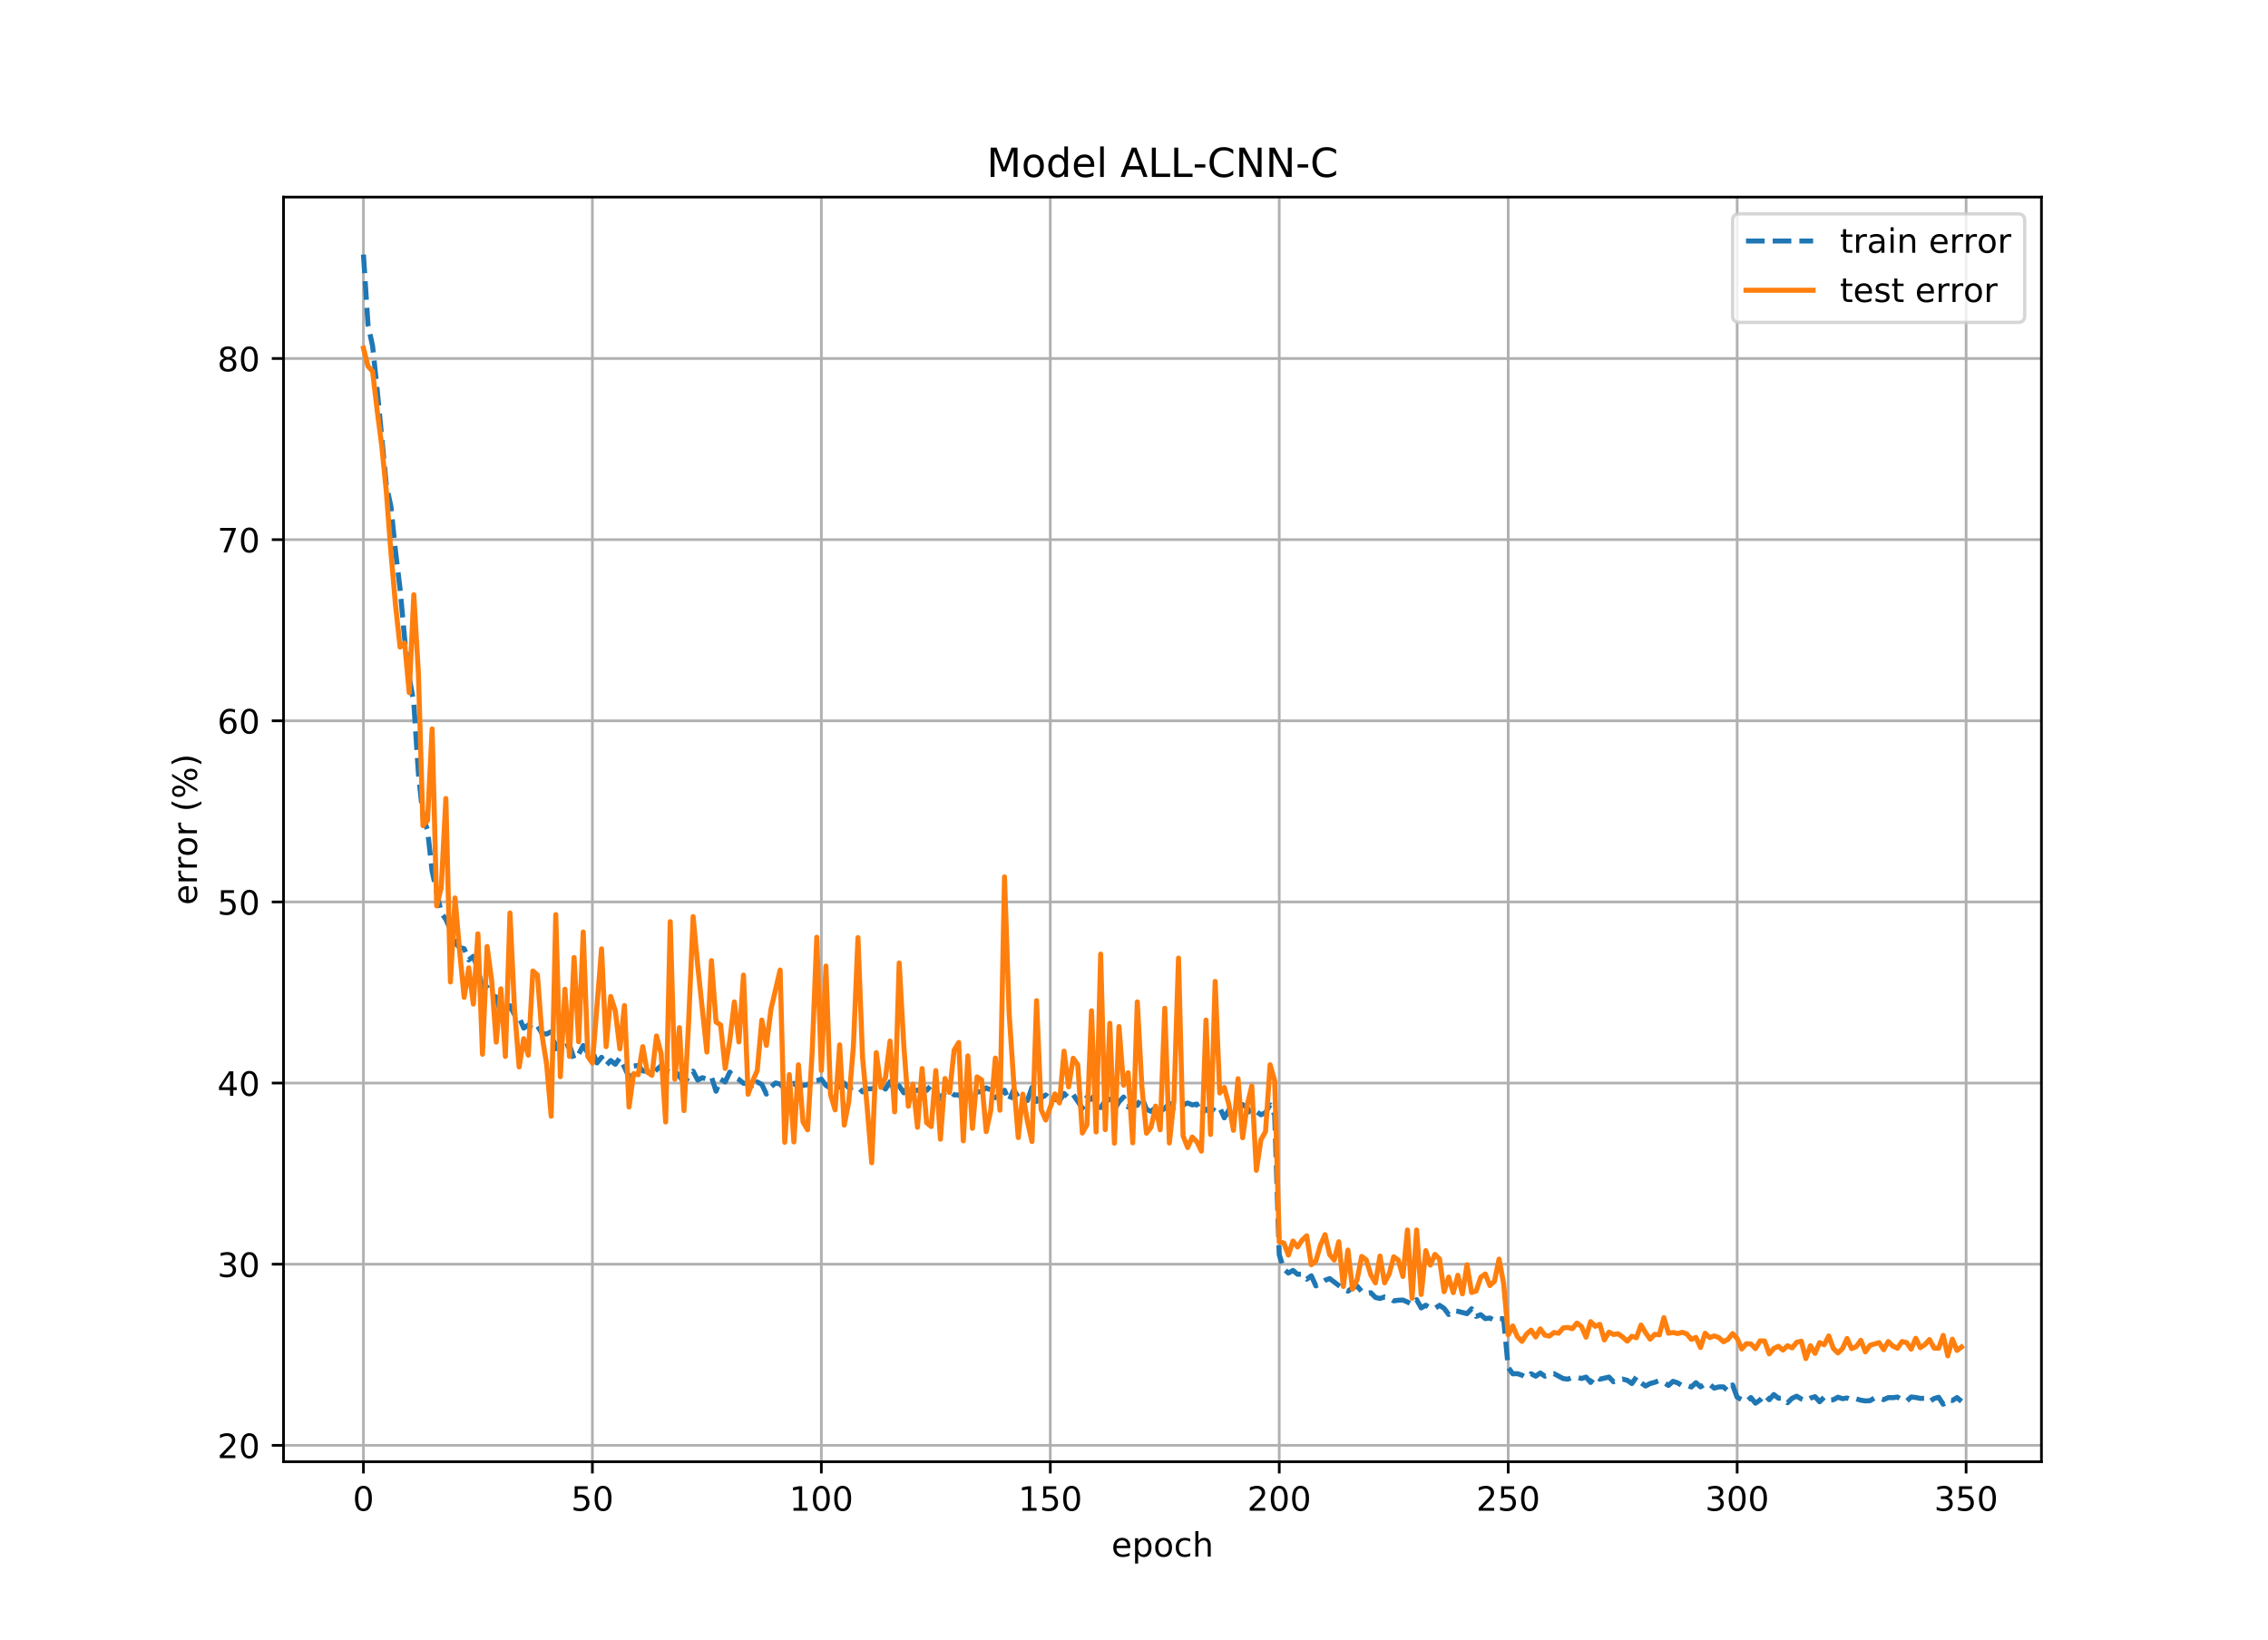 <?xml version="1.0" encoding="utf-8" standalone="no"?>
<!DOCTYPE svg PUBLIC "-//W3C//DTD SVG 1.1//EN"
  "http://www.w3.org/Graphics/SVG/1.1/DTD/svg11.dtd">
<!-- Created with matplotlib (http://matplotlib.org/) -->
<svg height="489pt" version="1.1" viewBox="0 0 676 489" width="676pt" xmlns="http://www.w3.org/2000/svg" xmlns:xlink="http://www.w3.org/1999/xlink">
 <defs>
  <style type="text/css">
*{stroke-linecap:butt;stroke-linejoin:round;}
  </style>
 </defs>
 <g id="figure_1">
  <g id="patch_1">
   <path d="M 0 489.6 
L 676.08 489.6 
L 676.08 0 
L 0 0 
z
" style="fill:#ffffff;"/>
  </g>
  <g id="axes_1">
   <g id="patch_2">
    <path d="M 84.51 435.744 
L 608.472 435.744 
L 608.472 58.752 
L 84.51 58.752 
z
" style="fill:#ffffff;"/>
   </g>
   <g id="matplotlib.axis_1">
    <g id="xtick_1">
     <g id="line2d_1">
      <path clip-path="url(#p493276317f)" d="M 108.326 435.744 
L 108.326 58.752 
" style="fill:none;stroke:#b0b0b0;stroke-linecap:square;stroke-width:0.8;"/>
     </g>
     <g id="line2d_2">
      <defs>
       <path d="M 0 0 
L 0 3.5 
" id="mb8d19311e6" style="stroke:#000000;stroke-width:0.8;"/>
      </defs>
      <g>
       <use style="stroke:#000000;stroke-width:0.8;" x="108.326" xlink:href="#mb8d19311e6" y="435.744"/>
      </g>
     </g>
     <g id="text_1">
      <!-- 0 -->
      <defs>
       <path d="M 31.781 66.406 
Q 24.172 66.406 20.328 58.906 
Q 16.5 51.422 16.5 36.375 
Q 16.5 21.391 20.328 13.891 
Q 24.172 6.391 31.781 6.391 
Q 39.453 6.391 43.281 13.891 
Q 47.125 21.391 47.125 36.375 
Q 47.125 51.422 43.281 58.906 
Q 39.453 66.406 31.781 66.406 
z
M 31.781 74.219 
Q 44.047 74.219 50.516 64.516 
Q 56.984 54.828 56.984 36.375 
Q 56.984 17.969 50.516 8.266 
Q 44.047 -1.422 31.781 -1.422 
Q 19.531 -1.422 13.062 8.266 
Q 6.594 17.969 6.594 36.375 
Q 6.594 54.828 13.062 64.516 
Q 19.531 74.219 31.781 74.219 
z
" id="DejaVuSans-30"/>
      </defs>
      <g transform="translate(105.145 450.342)scale(0.1 -0.1)">
       <use xlink:href="#DejaVuSans-30"/>
      </g>
     </g>
    </g>
    <g id="xtick_2">
     <g id="line2d_3">
      <path clip-path="url(#p493276317f)" d="M 176.568 435.744 
L 176.568 58.752 
" style="fill:none;stroke:#b0b0b0;stroke-linecap:square;stroke-width:0.8;"/>
     </g>
     <g id="line2d_4">
      <g>
       <use style="stroke:#000000;stroke-width:0.8;" x="176.568" xlink:href="#mb8d19311e6" y="435.744"/>
      </g>
     </g>
     <g id="text_2">
      <!-- 50 -->
      <defs>
       <path d="M 10.797 72.906 
L 49.516 72.906 
L 49.516 64.594 
L 19.828 64.594 
L 19.828 46.734 
Q 21.969 47.469 24.109 47.828 
Q 26.266 48.188 28.422 48.188 
Q 40.625 48.188 47.75 41.5 
Q 54.891 34.812 54.891 23.391 
Q 54.891 11.625 47.562 5.094 
Q 40.234 -1.422 26.906 -1.422 
Q 22.312 -1.422 17.547 -0.641 
Q 12.797 0.141 7.719 1.703 
L 7.719 11.625 
Q 12.109 9.234 16.797 8.062 
Q 21.484 6.891 26.703 6.891 
Q 35.156 6.891 40.078 11.328 
Q 45.016 15.766 45.016 23.391 
Q 45.016 31 40.078 35.438 
Q 35.156 39.891 26.703 39.891 
Q 22.75 39.891 18.812 39.016 
Q 14.891 38.141 10.797 36.281 
z
" id="DejaVuSans-35"/>
      </defs>
      <g transform="translate(170.206 450.342)scale(0.1 -0.1)">
       <use xlink:href="#DejaVuSans-35"/>
       <use x="63.623" xlink:href="#DejaVuSans-30"/>
      </g>
     </g>
    </g>
    <g id="xtick_3">
     <g id="line2d_5">
      <path clip-path="url(#p493276317f)" d="M 244.81 435.744 
L 244.81 58.752 
" style="fill:none;stroke:#b0b0b0;stroke-linecap:square;stroke-width:0.8;"/>
     </g>
     <g id="line2d_6">
      <g>
       <use style="stroke:#000000;stroke-width:0.8;" x="244.81" xlink:href="#mb8d19311e6" y="435.744"/>
      </g>
     </g>
     <g id="text_3">
      <!-- 100 -->
      <defs>
       <path d="M 12.406 8.297 
L 28.516 8.297 
L 28.516 63.922 
L 10.984 60.406 
L 10.984 69.391 
L 28.422 72.906 
L 38.281 72.906 
L 38.281 8.297 
L 54.391 8.297 
L 54.391 0 
L 12.406 0 
z
" id="DejaVuSans-31"/>
      </defs>
      <g transform="translate(235.267 450.342)scale(0.1 -0.1)">
       <use xlink:href="#DejaVuSans-31"/>
       <use x="63.623" xlink:href="#DejaVuSans-30"/>
       <use x="127.246" xlink:href="#DejaVuSans-30"/>
      </g>
     </g>
    </g>
    <g id="xtick_4">
     <g id="line2d_7">
      <path clip-path="url(#p493276317f)" d="M 313.052 435.744 
L 313.052 58.752 
" style="fill:none;stroke:#b0b0b0;stroke-linecap:square;stroke-width:0.8;"/>
     </g>
     <g id="line2d_8">
      <g>
       <use style="stroke:#000000;stroke-width:0.8;" x="313.052" xlink:href="#mb8d19311e6" y="435.744"/>
      </g>
     </g>
     <g id="text_4">
      <!-- 150 -->
      <g transform="translate(303.509 450.342)scale(0.1 -0.1)">
       <use xlink:href="#DejaVuSans-31"/>
       <use x="63.623" xlink:href="#DejaVuSans-35"/>
       <use x="127.246" xlink:href="#DejaVuSans-30"/>
      </g>
     </g>
    </g>
    <g id="xtick_5">
     <g id="line2d_9">
      <path clip-path="url(#p493276317f)" d="M 381.294 435.744 
L 381.294 58.752 
" style="fill:none;stroke:#b0b0b0;stroke-linecap:square;stroke-width:0.8;"/>
     </g>
     <g id="line2d_10">
      <g>
       <use style="stroke:#000000;stroke-width:0.8;" x="381.294" xlink:href="#mb8d19311e6" y="435.744"/>
      </g>
     </g>
     <g id="text_5">
      <!-- 200 -->
      <defs>
       <path d="M 19.188 8.297 
L 53.609 8.297 
L 53.609 0 
L 7.328 0 
L 7.328 8.297 
Q 12.938 14.109 22.625 23.891 
Q 32.328 33.688 34.812 36.531 
Q 39.547 41.844 41.422 45.531 
Q 43.312 49.219 43.312 52.781 
Q 43.312 58.594 39.234 62.25 
Q 35.156 65.922 28.609 65.922 
Q 23.969 65.922 18.812 64.312 
Q 13.672 62.703 7.812 59.422 
L 7.812 69.391 
Q 13.766 71.781 18.938 73 
Q 24.125 74.219 28.422 74.219 
Q 39.75 74.219 46.484 68.547 
Q 53.219 62.891 53.219 53.422 
Q 53.219 48.922 51.531 44.891 
Q 49.859 40.875 45.406 35.406 
Q 44.188 33.984 37.641 27.219 
Q 31.109 20.453 19.188 8.297 
z
" id="DejaVuSans-32"/>
      </defs>
      <g transform="translate(371.751 450.342)scale(0.1 -0.1)">
       <use xlink:href="#DejaVuSans-32"/>
       <use x="63.623" xlink:href="#DejaVuSans-30"/>
       <use x="127.246" xlink:href="#DejaVuSans-30"/>
      </g>
     </g>
    </g>
    <g id="xtick_6">
     <g id="line2d_11">
      <path clip-path="url(#p493276317f)" d="M 449.536 435.744 
L 449.536 58.752 
" style="fill:none;stroke:#b0b0b0;stroke-linecap:square;stroke-width:0.8;"/>
     </g>
     <g id="line2d_12">
      <g>
       <use style="stroke:#000000;stroke-width:0.8;" x="449.536" xlink:href="#mb8d19311e6" y="435.744"/>
      </g>
     </g>
     <g id="text_6">
      <!-- 250 -->
      <g transform="translate(439.993 450.342)scale(0.1 -0.1)">
       <use xlink:href="#DejaVuSans-32"/>
       <use x="63.623" xlink:href="#DejaVuSans-35"/>
       <use x="127.246" xlink:href="#DejaVuSans-30"/>
      </g>
     </g>
    </g>
    <g id="xtick_7">
     <g id="line2d_13">
      <path clip-path="url(#p493276317f)" d="M 517.778 435.744 
L 517.778 58.752 
" style="fill:none;stroke:#b0b0b0;stroke-linecap:square;stroke-width:0.8;"/>
     </g>
     <g id="line2d_14">
      <g>
       <use style="stroke:#000000;stroke-width:0.8;" x="517.778" xlink:href="#mb8d19311e6" y="435.744"/>
      </g>
     </g>
     <g id="text_7">
      <!-- 300 -->
      <defs>
       <path d="M 40.578 39.312 
Q 47.656 37.797 51.625 33 
Q 55.609 28.219 55.609 21.188 
Q 55.609 10.406 48.188 4.484 
Q 40.766 -1.422 27.094 -1.422 
Q 22.516 -1.422 17.656 -0.516 
Q 12.797 0.391 7.625 2.203 
L 7.625 11.719 
Q 11.719 9.328 16.594 8.109 
Q 21.484 6.891 26.812 6.891 
Q 36.078 6.891 40.938 10.547 
Q 45.797 14.203 45.797 21.188 
Q 45.797 27.641 41.281 31.266 
Q 36.766 34.906 28.719 34.906 
L 20.219 34.906 
L 20.219 43.016 
L 29.109 43.016 
Q 36.375 43.016 40.234 45.922 
Q 44.094 48.828 44.094 54.297 
Q 44.094 59.906 40.109 62.906 
Q 36.141 65.922 28.719 65.922 
Q 24.656 65.922 20.016 65.031 
Q 15.375 64.156 9.812 62.312 
L 9.812 71.094 
Q 15.438 72.656 20.344 73.438 
Q 25.25 74.219 29.594 74.219 
Q 40.828 74.219 47.359 69.109 
Q 53.906 64.016 53.906 55.328 
Q 53.906 49.266 50.438 45.094 
Q 46.969 40.922 40.578 39.312 
z
" id="DejaVuSans-33"/>
      </defs>
      <g transform="translate(508.235 450.342)scale(0.1 -0.1)">
       <use xlink:href="#DejaVuSans-33"/>
       <use x="63.623" xlink:href="#DejaVuSans-30"/>
       <use x="127.246" xlink:href="#DejaVuSans-30"/>
      </g>
     </g>
    </g>
    <g id="xtick_8">
     <g id="line2d_15">
      <path clip-path="url(#p493276317f)" d="M 586.02 435.744 
L 586.02 58.752 
" style="fill:none;stroke:#b0b0b0;stroke-linecap:square;stroke-width:0.8;"/>
     </g>
     <g id="line2d_16">
      <g>
       <use style="stroke:#000000;stroke-width:0.8;" x="586.02" xlink:href="#mb8d19311e6" y="435.744"/>
      </g>
     </g>
     <g id="text_8">
      <!-- 350 -->
      <g transform="translate(576.477 450.342)scale(0.1 -0.1)">
       <use xlink:href="#DejaVuSans-33"/>
       <use x="63.623" xlink:href="#DejaVuSans-35"/>
       <use x="127.246" xlink:href="#DejaVuSans-30"/>
      </g>
     </g>
    </g>
    <g id="text_9">
     <!-- epoch -->
     <defs>
      <path d="M 56.203 29.594 
L 56.203 25.203 
L 14.891 25.203 
Q 15.484 15.922 20.484 11.062 
Q 25.484 6.203 34.422 6.203 
Q 39.594 6.203 44.453 7.469 
Q 49.312 8.734 54.109 11.281 
L 54.109 2.781 
Q 49.266 0.734 44.188 -0.344 
Q 39.109 -1.422 33.891 -1.422 
Q 20.797 -1.422 13.156 6.188 
Q 5.516 13.812 5.516 26.812 
Q 5.516 40.234 12.766 48.109 
Q 20.016 56 32.328 56 
Q 43.359 56 49.781 48.891 
Q 56.203 41.797 56.203 29.594 
z
M 47.219 32.234 
Q 47.125 39.594 43.094 43.984 
Q 39.062 48.391 32.422 48.391 
Q 24.906 48.391 20.391 44.141 
Q 15.875 39.891 15.188 32.172 
z
" id="DejaVuSans-65"/>
      <path d="M 18.109 8.203 
L 18.109 -20.797 
L 9.078 -20.797 
L 9.078 54.688 
L 18.109 54.688 
L 18.109 46.391 
Q 20.953 51.266 25.266 53.625 
Q 29.594 56 35.594 56 
Q 45.562 56 51.781 48.094 
Q 58.016 40.188 58.016 27.297 
Q 58.016 14.406 51.781 6.484 
Q 45.562 -1.422 35.594 -1.422 
Q 29.594 -1.422 25.266 0.953 
Q 20.953 3.328 18.109 8.203 
z
M 48.688 27.297 
Q 48.688 37.203 44.609 42.844 
Q 40.531 48.484 33.406 48.484 
Q 26.266 48.484 22.188 42.844 
Q 18.109 37.203 18.109 27.297 
Q 18.109 17.391 22.188 11.75 
Q 26.266 6.109 33.406 6.109 
Q 40.531 6.109 44.609 11.75 
Q 48.688 17.391 48.688 27.297 
z
" id="DejaVuSans-70"/>
      <path d="M 30.609 48.391 
Q 23.391 48.391 19.188 42.75 
Q 14.984 37.109 14.984 27.297 
Q 14.984 17.484 19.156 11.844 
Q 23.344 6.203 30.609 6.203 
Q 37.797 6.203 41.984 11.859 
Q 46.188 17.531 46.188 27.297 
Q 46.188 37.016 41.984 42.703 
Q 37.797 48.391 30.609 48.391 
z
M 30.609 56 
Q 42.328 56 49.016 48.375 
Q 55.719 40.766 55.719 27.297 
Q 55.719 13.875 49.016 6.219 
Q 42.328 -1.422 30.609 -1.422 
Q 18.844 -1.422 12.172 6.219 
Q 5.516 13.875 5.516 27.297 
Q 5.516 40.766 12.172 48.375 
Q 18.844 56 30.609 56 
z
" id="DejaVuSans-6f"/>
      <path d="M 48.781 52.594 
L 48.781 44.188 
Q 44.969 46.297 41.141 47.344 
Q 37.312 48.391 33.406 48.391 
Q 24.656 48.391 19.812 42.844 
Q 14.984 37.312 14.984 27.297 
Q 14.984 17.281 19.812 11.734 
Q 24.656 6.203 33.406 6.203 
Q 37.312 6.203 41.141 7.25 
Q 44.969 8.297 48.781 10.406 
L 48.781 2.094 
Q 45.016 0.344 40.984 -0.531 
Q 36.969 -1.422 32.422 -1.422 
Q 20.062 -1.422 12.781 6.344 
Q 5.516 14.109 5.516 27.297 
Q 5.516 40.672 12.859 48.328 
Q 20.219 56 33.016 56 
Q 37.156 56 41.109 55.141 
Q 45.062 54.297 48.781 52.594 
z
" id="DejaVuSans-63"/>
      <path d="M 54.891 33.016 
L 54.891 0 
L 45.906 0 
L 45.906 32.719 
Q 45.906 40.484 42.875 44.328 
Q 39.844 48.188 33.797 48.188 
Q 26.516 48.188 22.312 43.547 
Q 18.109 38.922 18.109 30.906 
L 18.109 0 
L 9.078 0 
L 9.078 75.984 
L 18.109 75.984 
L 18.109 46.188 
Q 21.344 51.125 25.703 53.562 
Q 30.078 56 35.797 56 
Q 45.219 56 50.047 50.172 
Q 54.891 44.344 54.891 33.016 
z
" id="DejaVuSans-68"/>
     </defs>
     <g transform="translate(331.263 464.021)scale(0.1 -0.1)">
      <use xlink:href="#DejaVuSans-65"/>
      <use x="61.523" xlink:href="#DejaVuSans-70"/>
      <use x="125" xlink:href="#DejaVuSans-6f"/>
      <use x="186.182" xlink:href="#DejaVuSans-63"/>
      <use x="241.162" xlink:href="#DejaVuSans-68"/>
     </g>
    </g>
   </g>
   <g id="matplotlib.axis_2">
    <g id="ytick_1">
     <g id="line2d_17">
      <path clip-path="url(#p493276317f)" d="M 84.51 430.855 
L 608.472 430.855 
" style="fill:none;stroke:#b0b0b0;stroke-linecap:square;stroke-width:0.8;"/>
     </g>
     <g id="line2d_18">
      <defs>
       <path d="M 0 0 
L -3.5 0 
" id="m3ccfd84c01" style="stroke:#000000;stroke-width:0.8;"/>
      </defs>
      <g>
       <use style="stroke:#000000;stroke-width:0.8;" x="84.51" xlink:href="#m3ccfd84c01" y="430.855"/>
      </g>
     </g>
     <g id="text_10">
      <!-- 20 -->
      <g transform="translate(64.785 434.654)scale(0.1 -0.1)">
       <use xlink:href="#DejaVuSans-32"/>
       <use x="63.623" xlink:href="#DejaVuSans-30"/>
      </g>
     </g>
    </g>
    <g id="ytick_2">
     <g id="line2d_19">
      <path clip-path="url(#p493276317f)" d="M 84.51 376.857 
L 608.472 376.857 
" style="fill:none;stroke:#b0b0b0;stroke-linecap:square;stroke-width:0.8;"/>
     </g>
     <g id="line2d_20">
      <g>
       <use style="stroke:#000000;stroke-width:0.8;" x="84.51" xlink:href="#m3ccfd84c01" y="376.857"/>
      </g>
     </g>
     <g id="text_11">
      <!-- 30 -->
      <g transform="translate(64.785 380.657)scale(0.1 -0.1)">
       <use xlink:href="#DejaVuSans-33"/>
       <use x="63.623" xlink:href="#DejaVuSans-30"/>
      </g>
     </g>
    </g>
    <g id="ytick_3">
     <g id="line2d_21">
      <path clip-path="url(#p493276317f)" d="M 84.51 322.86 
L 608.472 322.86 
" style="fill:none;stroke:#b0b0b0;stroke-linecap:square;stroke-width:0.8;"/>
     </g>
     <g id="line2d_22">
      <g>
       <use style="stroke:#000000;stroke-width:0.8;" x="84.51" xlink:href="#m3ccfd84c01" y="322.86"/>
      </g>
     </g>
     <g id="text_12">
      <!-- 40 -->
      <defs>
       <path d="M 37.797 64.312 
L 12.891 25.391 
L 37.797 25.391 
z
M 35.203 72.906 
L 47.609 72.906 
L 47.609 25.391 
L 58.016 25.391 
L 58.016 17.188 
L 47.609 17.188 
L 47.609 0 
L 37.797 0 
L 37.797 17.188 
L 4.891 17.188 
L 4.891 26.703 
z
" id="DejaVuSans-34"/>
      </defs>
      <g transform="translate(64.785 326.659)scale(0.1 -0.1)">
       <use xlink:href="#DejaVuSans-34"/>
       <use x="63.623" xlink:href="#DejaVuSans-30"/>
      </g>
     </g>
    </g>
    <g id="ytick_4">
     <g id="line2d_23">
      <path clip-path="url(#p493276317f)" d="M 84.51 268.863 
L 608.472 268.863 
" style="fill:none;stroke:#b0b0b0;stroke-linecap:square;stroke-width:0.8;"/>
     </g>
     <g id="line2d_24">
      <g>
       <use style="stroke:#000000;stroke-width:0.8;" x="84.51" xlink:href="#m3ccfd84c01" y="268.863"/>
      </g>
     </g>
     <g id="text_13">
      <!-- 50 -->
      <g transform="translate(64.785 272.662)scale(0.1 -0.1)">
       <use xlink:href="#DejaVuSans-35"/>
       <use x="63.623" xlink:href="#DejaVuSans-30"/>
      </g>
     </g>
    </g>
    <g id="ytick_5">
     <g id="line2d_25">
      <path clip-path="url(#p493276317f)" d="M 84.51 214.866 
L 608.472 214.866 
" style="fill:none;stroke:#b0b0b0;stroke-linecap:square;stroke-width:0.8;"/>
     </g>
     <g id="line2d_26">
      <g>
       <use style="stroke:#000000;stroke-width:0.8;" x="84.51" xlink:href="#m3ccfd84c01" y="214.866"/>
      </g>
     </g>
     <g id="text_14">
      <!-- 60 -->
      <defs>
       <path d="M 33.016 40.375 
Q 26.375 40.375 22.484 35.828 
Q 18.609 31.297 18.609 23.391 
Q 18.609 15.531 22.484 10.953 
Q 26.375 6.391 33.016 6.391 
Q 39.656 6.391 43.531 10.953 
Q 47.406 15.531 47.406 23.391 
Q 47.406 31.297 43.531 35.828 
Q 39.656 40.375 33.016 40.375 
z
M 52.594 71.297 
L 52.594 62.312 
Q 48.875 64.062 45.094 64.984 
Q 41.312 65.922 37.594 65.922 
Q 27.828 65.922 22.672 59.328 
Q 17.531 52.734 16.797 39.406 
Q 19.672 43.656 24.016 45.922 
Q 28.375 48.188 33.594 48.188 
Q 44.578 48.188 50.953 41.516 
Q 57.328 34.859 57.328 23.391 
Q 57.328 12.156 50.688 5.359 
Q 44.047 -1.422 33.016 -1.422 
Q 20.359 -1.422 13.672 8.266 
Q 6.984 17.969 6.984 36.375 
Q 6.984 53.656 15.188 63.938 
Q 23.391 74.219 37.203 74.219 
Q 40.922 74.219 44.703 73.484 
Q 48.484 72.75 52.594 71.297 
z
" id="DejaVuSans-36"/>
      </defs>
      <g transform="translate(64.785 218.665)scale(0.1 -0.1)">
       <use xlink:href="#DejaVuSans-36"/>
       <use x="63.623" xlink:href="#DejaVuSans-30"/>
      </g>
     </g>
    </g>
    <g id="ytick_6">
     <g id="line2d_27">
      <path clip-path="url(#p493276317f)" d="M 84.51 160.869 
L 608.472 160.869 
" style="fill:none;stroke:#b0b0b0;stroke-linecap:square;stroke-width:0.8;"/>
     </g>
     <g id="line2d_28">
      <g>
       <use style="stroke:#000000;stroke-width:0.8;" x="84.51" xlink:href="#m3ccfd84c01" y="160.869"/>
      </g>
     </g>
     <g id="text_15">
      <!-- 70 -->
      <defs>
       <path d="M 8.203 72.906 
L 55.078 72.906 
L 55.078 68.703 
L 28.609 0 
L 18.312 0 
L 43.219 64.594 
L 8.203 64.594 
z
" id="DejaVuSans-37"/>
      </defs>
      <g transform="translate(64.785 164.668)scale(0.1 -0.1)">
       <use xlink:href="#DejaVuSans-37"/>
       <use x="63.623" xlink:href="#DejaVuSans-30"/>
      </g>
     </g>
    </g>
    <g id="ytick_7">
     <g id="line2d_29">
      <path clip-path="url(#p493276317f)" d="M 84.51 106.872 
L 608.472 106.872 
" style="fill:none;stroke:#b0b0b0;stroke-linecap:square;stroke-width:0.8;"/>
     </g>
     <g id="line2d_30">
      <g>
       <use style="stroke:#000000;stroke-width:0.8;" x="84.51" xlink:href="#m3ccfd84c01" y="106.872"/>
      </g>
     </g>
     <g id="text_16">
      <!-- 80 -->
      <defs>
       <path d="M 31.781 34.625 
Q 24.75 34.625 20.719 30.859 
Q 16.703 27.094 16.703 20.516 
Q 16.703 13.922 20.719 10.156 
Q 24.75 6.391 31.781 6.391 
Q 38.812 6.391 42.859 10.172 
Q 46.922 13.969 46.922 20.516 
Q 46.922 27.094 42.891 30.859 
Q 38.875 34.625 31.781 34.625 
z
M 21.922 38.812 
Q 15.578 40.375 12.031 44.719 
Q 8.5 49.078 8.5 55.328 
Q 8.5 64.062 14.719 69.141 
Q 20.953 74.219 31.781 74.219 
Q 42.672 74.219 48.875 69.141 
Q 55.078 64.062 55.078 55.328 
Q 55.078 49.078 51.531 44.719 
Q 48 40.375 41.703 38.812 
Q 48.828 37.156 52.797 32.312 
Q 56.781 27.484 56.781 20.516 
Q 56.781 9.906 50.312 4.234 
Q 43.844 -1.422 31.781 -1.422 
Q 19.734 -1.422 13.25 4.234 
Q 6.781 9.906 6.781 20.516 
Q 6.781 27.484 10.781 32.312 
Q 14.797 37.156 21.922 38.812 
z
M 18.312 54.391 
Q 18.312 48.734 21.844 45.562 
Q 25.391 42.391 31.781 42.391 
Q 38.141 42.391 41.719 45.562 
Q 45.312 48.734 45.312 54.391 
Q 45.312 60.062 41.719 63.234 
Q 38.141 66.406 31.781 66.406 
Q 25.391 66.406 21.844 63.234 
Q 18.312 60.062 18.312 54.391 
z
" id="DejaVuSans-38"/>
      </defs>
      <g transform="translate(64.785 110.671)scale(0.1 -0.1)">
       <use xlink:href="#DejaVuSans-38"/>
       <use x="63.623" xlink:href="#DejaVuSans-30"/>
      </g>
     </g>
    </g>
    <g id="text_17">
     <!-- error (%) -->
     <defs>
      <path d="M 41.109 46.297 
Q 39.594 47.172 37.812 47.578 
Q 36.031 48 33.891 48 
Q 26.266 48 22.188 43.047 
Q 18.109 38.094 18.109 28.812 
L 18.109 0 
L 9.078 0 
L 9.078 54.688 
L 18.109 54.688 
L 18.109 46.188 
Q 20.953 51.172 25.484 53.578 
Q 30.031 56 36.531 56 
Q 37.453 56 38.578 55.875 
Q 39.703 55.766 41.062 55.516 
z
" id="DejaVuSans-72"/>
      <path id="DejaVuSans-20"/>
      <path d="M 31 75.875 
Q 24.469 64.656 21.281 53.656 
Q 18.109 42.672 18.109 31.391 
Q 18.109 20.125 21.312 9.062 
Q 24.516 -2 31 -13.188 
L 23.188 -13.188 
Q 15.875 -1.703 12.234 9.375 
Q 8.594 20.453 8.594 31.391 
Q 8.594 42.281 12.203 53.312 
Q 15.828 64.359 23.188 75.875 
z
" id="DejaVuSans-28"/>
      <path d="M 72.703 32.078 
Q 68.453 32.078 66.031 28.469 
Q 63.625 24.859 63.625 18.406 
Q 63.625 12.062 66.031 8.422 
Q 68.453 4.781 72.703 4.781 
Q 76.859 4.781 79.266 8.422 
Q 81.688 12.062 81.688 18.406 
Q 81.688 24.812 79.266 28.438 
Q 76.859 32.078 72.703 32.078 
z
M 72.703 38.281 
Q 80.422 38.281 84.953 32.906 
Q 89.5 27.547 89.5 18.406 
Q 89.5 9.281 84.938 3.922 
Q 80.375 -1.422 72.703 -1.422 
Q 64.891 -1.422 60.344 3.922 
Q 55.812 9.281 55.812 18.406 
Q 55.812 27.594 60.375 32.938 
Q 64.938 38.281 72.703 38.281 
z
M 22.312 68.016 
Q 18.109 68.016 15.688 64.375 
Q 13.281 60.75 13.281 54.391 
Q 13.281 47.953 15.672 44.328 
Q 18.062 40.719 22.312 40.719 
Q 26.562 40.719 28.969 44.328 
Q 31.391 47.953 31.391 54.391 
Q 31.391 60.688 28.953 64.344 
Q 26.516 68.016 22.312 68.016 
z
M 66.406 74.219 
L 74.219 74.219 
L 28.609 -1.422 
L 20.797 -1.422 
z
M 22.312 74.219 
Q 30.031 74.219 34.609 68.875 
Q 39.203 63.531 39.203 54.391 
Q 39.203 45.172 34.641 39.844 
Q 30.078 34.516 22.312 34.516 
Q 14.547 34.516 10.031 39.859 
Q 5.516 45.219 5.516 54.391 
Q 5.516 63.484 10.047 68.844 
Q 14.594 74.219 22.312 74.219 
z
" id="DejaVuSans-25"/>
      <path d="M 8.016 75.875 
L 15.828 75.875 
Q 23.141 64.359 26.781 53.312 
Q 30.422 42.281 30.422 31.391 
Q 30.422 20.453 26.781 9.375 
Q 23.141 -1.703 15.828 -13.188 
L 8.016 -13.188 
Q 14.5 -2 17.703 9.062 
Q 20.906 20.125 20.906 31.391 
Q 20.906 42.672 17.703 53.656 
Q 14.5 64.656 8.016 75.875 
z
" id="DejaVuSans-29"/>
     </defs>
     <g transform="translate(58.705 269.789)rotate(-90)scale(0.1 -0.1)">
      <use xlink:href="#DejaVuSans-65"/>
      <use x="61.523" xlink:href="#DejaVuSans-72"/>
      <use x="102.621" xlink:href="#DejaVuSans-72"/>
      <use x="143.703" xlink:href="#DejaVuSans-6f"/>
      <use x="204.885" xlink:href="#DejaVuSans-72"/>
      <use x="245.998" xlink:href="#DejaVuSans-20"/>
      <use x="277.785" xlink:href="#DejaVuSans-28"/>
      <use x="316.799" xlink:href="#DejaVuSans-25"/>
      <use x="411.818" xlink:href="#DejaVuSans-29"/>
     </g>
    </g>
   </g>
   <g id="line2d_31">
    <path clip-path="url(#p493276317f)" d="M 108.326 75.888 
L 109.691 96.86 
L 111.056 103.167 
L 112.421 116.235 
L 115.151 144.637 
L 116.515 150.955 
L 117.88 164.271 
L 119.245 175.588 
L 120.61 190.394 
L 121.975 201.82 
L 123.34 209.553 
L 124.705 230.471 
L 126.069 243.409 
L 127.434 247.491 
L 128.799 259.684 
L 131.529 272.146 
L 132.894 274.036 
L 134.258 277.146 
L 135.623 281.12 
L 136.988 282.416 
L 138.353 282.827 
L 139.718 286.142 
L 141.083 285.095 
L 142.447 288.961 
L 143.812 294.533 
L 145.177 294.22 
L 146.542 296.639 
L 147.907 297.212 
L 149.272 302.233 
L 150.636 301.575 
L 152.001 299.803 
L 153.366 302.503 
L 154.731 303.27 
L 156.096 306.477 
L 157.461 305.57 
L 158.826 306.834 
L 160.19 305.797 
L 161.555 308.054 
L 162.92 308.238 
L 164.285 307.547 
L 165.65 312.633 
L 167.015 310.095 
L 168.379 311.92 
L 169.744 311.499 
L 171.109 315.743 
L 172.474 314.231 
L 173.839 311.672 
L 175.204 313.897 
L 176.568 313.303 
L 177.933 316.856 
L 179.298 315.182 
L 180.663 317.612 
L 182.028 316.143 
L 183.393 317.255 
L 184.757 315.365 
L 186.122 318.098 
L 187.487 321.143 
L 188.852 317.774 
L 190.217 317.623 
L 191.582 319.253 
L 192.947 319.34 
L 194.311 320.355 
L 195.676 318.918 
L 197.041 317.698 
L 198.406 319.156 
L 199.771 319.512 
L 201.136 319.102 
L 203.865 322.633 
L 205.23 321.23 
L 206.595 319.318 
L 207.96 321.975 
L 209.325 321.262 
L 210.689 321.672 
L 212.054 321.003 
L 213.419 325.29 
L 214.784 321.694 
L 216.149 322.536 
L 217.514 319.588 
L 218.878 321.1 
L 220.243 321.813 
L 221.608 322.925 
L 222.973 322.957 
L 224.338 324.729 
L 225.703 322.536 
L 227.068 323.26 
L 228.432 326.143 
L 229.797 323.951 
L 231.162 322.828 
L 232.527 323.152 
L 233.892 324.599 
L 235.257 323.994 
L 236.621 322.968 
L 237.986 324.167 
L 239.351 323.541 
L 240.716 323.368 
L 242.081 322.32 
L 243.446 322.158 
L 244.81 321.715 
L 246.175 323.541 
L 247.54 324.394 
L 248.905 323.476 
L 250.27 324.027 
L 251.635 322.893 
L 252.999 324.307 
L 254.364 324.091 
L 255.729 324.005 
L 257.094 325.474 
L 258.459 324.61 
L 259.824 324.556 
L 261.189 324.167 
L 262.553 323.454 
L 263.918 324.653 
L 265.283 322.461 
L 266.648 325.269 
L 268.013 323.703 
L 269.378 325.765 
L 270.742 323.789 
L 272.107 324.966 
L 273.472 325.063 
L 274.837 324.297 
L 276.202 325.042 
L 277.567 323.541 
L 278.931 325.009 
L 280.296 327.612 
L 281.661 325.592 
L 283.026 325.279 
L 284.391 326.392 
L 285.756 326.402 
L 287.12 327.515 
L 288.485 326.24 
L 289.85 326.921 
L 291.215 325.582 
L 292.58 325.333 
L 293.945 324.307 
L 295.31 324.923 
L 296.674 327.223 
L 299.404 324.999 
L 300.769 328.206 
L 302.134 324.837 
L 303.499 327.04 
L 304.863 328.249 
L 306.228 328.066 
L 307.593 324.178 
L 308.958 328.336 
L 310.323 327.266 
L 311.688 326.413 
L 313.052 327.698 
L 314.417 327.666 
L 315.782 328.184 
L 317.147 325.96 
L 318.512 327.342 
L 319.877 326.305 
L 322.606 330.344 
L 323.971 327.072 
L 325.336 327.709 
L 326.701 325.862 
L 328.066 330.193 
L 329.431 328.12 
L 330.795 327.644 
L 332.16 330.798 
L 333.525 328.454 
L 334.89 327.029 
L 336.255 329.988 
L 337.62 328.476 
L 338.984 329.502 
L 340.349 327.094 
L 341.714 330.69 
L 343.079 331.295 
L 344.444 330.182 
L 345.809 331.284 
L 347.173 330.409 
L 348.538 328.886 
L 349.903 330.215 
L 351.268 329.307 
L 352.633 329.361 
L 353.998 328.811 
L 355.362 329.372 
L 356.727 329.113 
L 358.092 332.061 
L 359.457 330.614 
L 360.822 331.64 
L 362.187 329.858 
L 363.551 330.15 
L 364.916 333.228 
L 366.281 330.863 
L 369.011 330.161 
L 370.376 329.264 
L 371.741 330.279 
L 373.105 332.245 
L 374.47 331.359 
L 375.835 332.31 
L 377.2 331.673 
L 378.565 329.351 
L 379.93 332.364 
L 381.294 374.028 
L 382.659 378.315 
L 384.024 379.492 
L 385.389 378.715 
L 386.754 379.86 
L 388.119 379.784 
L 389.483 381.318 
L 390.848 380.313 
L 392.213 383.326 
L 394.943 381.652 
L 396.308 381.134 
L 400.402 384.244 
L 401.767 384.903 
L 403.132 383.931 
L 404.497 383.38 
L 405.862 384.957 
L 407.226 385.583 
L 408.591 385.367 
L 409.956 386.76 
L 411.321 387.084 
L 412.686 386.598 
L 414.051 386.858 
L 415.415 387.786 
L 416.78 387.603 
L 418.145 387.538 
L 419.51 388.121 
L 420.875 388.866 
L 422.24 387.441 
L 423.604 389.892 
L 424.969 389.082 
L 426.334 389.936 
L 427.699 390.043 
L 429.064 389.115 
L 430.429 390.022 
L 431.793 391.858 
L 433.158 390.756 
L 434.523 390.897 
L 437.253 391.599 
L 438.618 390.141 
L 439.983 392.43 
L 441.347 391.901 
L 442.712 393.089 
L 444.077 392.905 
L 445.442 393.64 
L 446.807 393.057 
L 448.172 393.132 
L 449.536 407.657 
L 450.901 409.536 
L 452.266 409.482 
L 453.631 409.936 
L 454.996 410.692 
L 456.361 409.504 
L 457.725 410.249 
L 459.09 409.288 
L 460.455 410.249 
L 461.82 409.666 
L 463.185 409.493 
L 465.914 410.94 
L 467.279 411.135 
L 468.644 410.627 
L 470.009 410.606 
L 471.374 410.93 
L 472.739 410.508 
L 474.104 412.107 
L 475.468 410.228 
L 476.833 411.146 
L 479.563 410.498 
L 480.928 411.912 
L 483.657 411.113 
L 485.022 411.47 
L 486.387 412.431 
L 487.752 410.476 
L 489.117 412.204 
L 490.482 413.165 
L 491.846 412.431 
L 493.211 412.064 
L 494.576 411.524 
L 495.941 412.139 
L 497.306 413.003 
L 498.671 411.772 
L 500.035 412.226 
L 501.4 413.079 
L 502.765 412.96 
L 504.13 413.467 
L 505.495 412.172 
L 506.86 413.424 
L 508.225 412.528 
L 509.589 412.679 
L 510.954 413.802 
L 512.319 413.435 
L 513.684 413.435 
L 515.049 414.623 
L 516.414 412.852 
L 517.778 416.513 
L 519.143 417.247 
L 520.508 417.83 
L 521.873 416.61 
L 523.238 418.295 
L 524.603 417.334 
L 525.967 415.811 
L 527.332 417.258 
L 528.697 415.714 
L 530.062 416.794 
L 531.427 416.815 
L 532.792 418.165 
L 534.156 416.826 
L 535.521 416.211 
L 536.886 417.02 
L 538.251 417.539 
L 539.616 416.783 
L 540.981 416.34 
L 542.346 417.863 
L 543.71 416.513 
L 545.075 417.366 
L 546.44 417.269 
L 547.805 416.502 
L 549.17 416.945 
L 550.535 416.74 
L 551.899 417.28 
L 553.264 416.988 
L 554.629 417.398 
L 555.994 417.614 
L 557.359 417.539 
L 558.724 416.74 
L 560.088 416.804 
L 561.453 417.236 
L 562.818 416.621 
L 564.183 416.643 
L 565.548 416.459 
L 566.913 417.28 
L 568.277 417.658 
L 569.642 416.448 
L 571.007 416.589 
L 572.372 416.869 
L 573.737 416.815 
L 575.102 417.809 
L 576.467 416.902 
L 577.831 416.513 
L 579.196 418.608 
L 580.561 417.29 
L 581.926 417.485 
L 583.291 416.621 
L 584.656 417.755 
L 584.656 417.755 
" style="fill:none;stroke:#1f77b4;stroke-dasharray:5.55,2.4;stroke-dashoffset:0;stroke-width:1.5;"/>
   </g>
   <g id="line2d_32">
    <path clip-path="url(#p493276317f)" d="M 108.326 103.794 
L 109.691 109.193 
L 111.056 110.705 
L 112.421 122.369 
L 113.786 132.898 
L 115.151 146.559 
L 116.515 164.595 
L 117.88 180.308 
L 119.245 192.889 
L 120.61 191.701 
L 121.975 206.496 
L 123.34 177.284 
L 124.705 200.611 
L 126.069 246.13 
L 127.434 244.564 
L 128.799 217.296 
L 130.164 270.051 
L 131.529 264.489 
L 132.894 238.031 
L 134.258 292.73 
L 135.623 267.675 
L 136.988 283.496 
L 138.353 297.32 
L 139.718 288.518 
L 141.083 299.317 
L 142.447 278.367 
L 143.812 314.275 
L 145.177 282.146 
L 146.542 292.244 
L 147.907 310.657 
L 149.272 294.782 
L 150.636 314.923 
L 152.001 272.157 
L 153.366 301.045 
L 154.731 318.054 
L 156.096 309.631 
L 157.461 314.545 
L 158.826 289.436 
L 160.19 290.678 
L 161.555 308.659 
L 162.92 317.191 
L 164.285 332.742 
L 165.65 272.643 
L 167.015 320.97 
L 168.379 294.89 
L 169.744 314.923 
L 171.109 285.44 
L 172.474 310.549 
L 173.839 277.827 
L 175.204 314.923 
L 176.568 316.921 
L 179.298 282.848 
L 180.663 312.007 
L 182.028 297.05 
L 183.393 301.315 
L 184.757 312.655 
L 186.122 299.749 
L 187.487 329.988 
L 188.852 320.052 
L 190.217 320.376 
L 191.582 312.007 
L 192.947 319.62 
L 194.311 320.538 
L 195.676 308.821 
L 197.041 314.005 
L 198.406 334.47 
L 199.771 274.749 
L 201.136 321.726 
L 202.5 306.337 
L 203.865 331.068 
L 205.23 305.149 
L 206.595 273.237 
L 207.96 287.87 
L 210.689 313.627 
L 212.054 286.358 
L 213.419 304.663 
L 214.784 305.527 
L 216.149 318.486 
L 217.514 310.225 
L 218.878 298.669 
L 220.243 310.603 
L 221.608 290.678 
L 222.973 326.208 
L 224.338 322.266 
L 225.703 319.134 
L 227.068 304.069 
L 228.432 311.629 
L 229.797 300.829 
L 232.527 289.166 
L 233.892 340.517 
L 235.257 320.322 
L 236.621 340.409 
L 237.986 317.407 
L 239.351 334.47 
L 240.716 336.791 
L 242.081 313.465 
L 243.446 279.393 
L 244.81 319.134 
L 246.175 287.978 
L 247.54 326.262 
L 248.905 330.852 
L 250.27 311.467 
L 251.635 335.388 
L 252.999 328.314 
L 254.364 311.953 
L 255.729 279.501 
L 257.094 315.301 
L 258.459 329.934 
L 259.824 346.619 
L 261.189 313.789 
L 262.553 324.156 
L 263.918 321.24 
L 265.283 310.333 
L 266.648 331.446 
L 268.013 287.06 
L 269.378 311.521 
L 270.742 329.772 
L 272.107 323.184 
L 273.472 336.036 
L 274.837 318.54 
L 276.202 334.686 
L 277.567 335.82 
L 278.931 319.134 
L 280.296 339.599 
L 281.661 321.51 
L 283.026 325.668 
L 284.391 313.033 
L 285.756 310.765 
L 287.12 340.085 
L 288.485 314.761 
L 289.85 336.36 
L 291.215 321.024 
L 292.58 321.888 
L 293.945 337.331 
L 295.31 330.96 
L 296.674 315.409 
L 298.039 330.96 
L 299.404 261.411 
L 300.769 301.909 
L 302.134 322.32 
L 303.499 339.113 
L 304.863 326.154 
L 306.228 334.254 
L 307.593 340.301 
L 308.958 298.292 
L 310.323 330.798 
L 311.688 333.876 
L 314.417 326.1 
L 315.782 328.8 
L 317.147 313.357 
L 318.512 323.994 
L 319.877 315.463 
L 321.241 317.407 
L 322.606 337.763 
L 323.971 335.28 
L 325.336 301.315 
L 326.701 337.439 
L 328.066 284.414 
L 329.431 336.738 
L 330.795 305.041 
L 332.16 340.787 
L 333.525 306.013 
L 334.89 323.508 
L 336.255 319.782 
L 337.62 340.679 
L 338.984 298.669 
L 340.349 323.94 
L 341.714 337.817 
L 343.079 336.036 
L 344.444 329.718 
L 345.809 336.791 
L 347.173 300.559 
L 348.538 340.733 
L 349.903 328.098 
L 351.268 285.602 
L 352.633 338.627 
L 353.998 342.083 
L 355.362 338.951 
L 356.727 340.355 
L 358.092 343.163 
L 359.457 304.069 
L 360.822 338.195 
L 362.187 292.568 
L 363.551 325.83 
L 364.916 324.156 
L 366.281 329.286 
L 367.646 336.953 
L 369.011 321.564 
L 370.376 339.167 
L 371.741 329.448 
L 373.105 323.724 
L 374.47 348.887 
L 375.835 339.761 
L 377.2 337.331 
L 378.565 317.407 
L 379.93 322.158 
L 381.294 370.216 
L 382.659 370.54 
L 384.024 374.158 
L 385.389 369.946 
L 386.754 371.728 
L 388.119 369.676 
L 389.483 368.38 
L 390.848 377.019 
L 392.213 375.885 
L 393.578 371.134 
L 394.943 368.056 
L 396.308 373.996 
L 397.672 375.615 
L 399.037 370.162 
L 400.402 383.499 
L 401.767 372.646 
L 403.132 384.309 
L 404.497 381.501 
L 405.862 374.536 
L 407.226 375.561 
L 408.591 380.043 
L 409.956 382.419 
L 411.321 374.428 
L 412.686 382.419 
L 414.051 379.773 
L 415.415 374.644 
L 416.78 375.615 
L 418.145 380.529 
L 419.51 366.652 
L 420.875 387.009 
L 422.24 366.652 
L 423.604 385.875 
L 424.969 372.808 
L 426.334 377.127 
L 427.699 373.942 
L 429.064 375.291 
L 430.429 385.065 
L 431.793 380.691 
L 433.158 385.335 
L 434.523 380.151 
L 435.888 385.713 
L 437.253 377.019 
L 438.618 385.281 
L 439.983 384.849 
L 441.347 380.745 
L 442.712 379.773 
L 444.077 383.229 
L 445.442 381.933 
L 446.807 375.345 
L 448.172 382.635 
L 449.536 397.916 
L 450.901 395.27 
L 452.266 398.456 
L 453.631 399.86 
L 454.996 397.7 
L 456.361 396.512 
L 457.725 398.564 
L 459.09 396.134 
L 460.455 398.024 
L 461.82 398.294 
L 463.185 397.214 
L 464.55 397.43 
L 465.914 395.864 
L 467.279 395.702 
L 468.644 396.08 
L 470.009 394.406 
L 471.374 395.432 
L 472.739 398.618 
L 474.104 393.974 
L 475.468 395.378 
L 476.833 394.784 
L 478.198 399.428 
L 479.563 397.106 
L 480.928 397.808 
L 482.293 397.592 
L 483.657 398.564 
L 485.022 399.806 
L 486.387 398.348 
L 487.752 398.78 
L 489.117 395 
L 490.482 397.268 
L 491.846 399.212 
L 493.211 397.754 
L 494.576 397.916 
L 495.941 392.787 
L 497.306 397.43 
L 498.671 397.214 
L 500.035 397.538 
L 501.4 397.16 
L 502.765 397.646 
L 504.13 399.266 
L 505.495 398.672 
L 506.86 401.696 
L 508.225 397.43 
L 509.589 398.726 
L 510.954 398.24 
L 512.319 398.726 
L 513.684 399.968 
L 515.049 399.266 
L 516.414 397.538 
L 517.778 398.996 
L 519.143 402.128 
L 520.508 400.562 
L 521.873 400.616 
L 523.238 402.02 
L 524.603 399.698 
L 525.967 399.752 
L 527.332 403.586 
L 528.697 401.966 
L 530.062 401.318 
L 531.427 402.452 
L 532.792 401.156 
L 534.156 401.804 
L 535.521 400.13 
L 536.886 399.806 
L 538.251 404.99 
L 539.616 401.156 
L 540.981 403.424 
L 542.346 400.238 
L 543.71 400.886 
L 545.075 398.24 
L 546.44 401.966 
L 547.805 403.316 
L 549.17 402.02 
L 550.535 398.996 
L 551.899 402.02 
L 553.264 401.426 
L 554.629 399.536 
L 555.994 402.992 
L 557.359 401.048 
L 560.088 400.238 
L 561.453 402.344 
L 562.818 399.914 
L 564.183 401.264 
L 565.548 401.912 
L 566.913 399.914 
L 568.277 400.238 
L 569.642 402.182 
L 571.007 398.942 
L 572.372 401.75 
L 573.737 400.832 
L 575.102 399.32 
L 576.467 401.858 
L 577.831 401.912 
L 579.196 398.078 
L 580.561 404.18 
L 581.926 399.212 
L 583.291 402.56 
L 584.656 401.534 
L 584.656 401.534 
" style="fill:none;stroke:#ff7f0e;stroke-linecap:square;stroke-width:1.5;"/>
   </g>
   <g id="patch_3">
    <path d="M 84.51 435.744 
L 84.51 58.752 
" style="fill:none;stroke:#000000;stroke-linecap:square;stroke-linejoin:miter;stroke-width:0.8;"/>
   </g>
   <g id="patch_4">
    <path d="M 608.472 435.744 
L 608.472 58.752 
" style="fill:none;stroke:#000000;stroke-linecap:square;stroke-linejoin:miter;stroke-width:0.8;"/>
   </g>
   <g id="patch_5">
    <path d="M 84.51 435.744 
L 608.472 435.744 
" style="fill:none;stroke:#000000;stroke-linecap:square;stroke-linejoin:miter;stroke-width:0.8;"/>
   </g>
   <g id="patch_6">
    <path d="M 84.51 58.752 
L 608.472 58.752 
" style="fill:none;stroke:#000000;stroke-linecap:square;stroke-linejoin:miter;stroke-width:0.8;"/>
   </g>
   <g id="text_18">
    <!-- Model ALL-CNN-C -->
    <defs>
     <path d="M 9.812 72.906 
L 24.516 72.906 
L 43.109 23.297 
L 61.812 72.906 
L 76.516 72.906 
L 76.516 0 
L 66.891 0 
L 66.891 64.016 
L 48.094 14.016 
L 38.188 14.016 
L 19.391 64.016 
L 19.391 0 
L 9.812 0 
z
" id="DejaVuSans-4d"/>
     <path d="M 45.406 46.391 
L 45.406 75.984 
L 54.391 75.984 
L 54.391 0 
L 45.406 0 
L 45.406 8.203 
Q 42.578 3.328 38.25 0.953 
Q 33.938 -1.422 27.875 -1.422 
Q 17.969 -1.422 11.734 6.484 
Q 5.516 14.406 5.516 27.297 
Q 5.516 40.188 11.734 48.094 
Q 17.969 56 27.875 56 
Q 33.938 56 38.25 53.625 
Q 42.578 51.266 45.406 46.391 
z
M 14.797 27.297 
Q 14.797 17.391 18.875 11.75 
Q 22.953 6.109 30.078 6.109 
Q 37.203 6.109 41.297 11.75 
Q 45.406 17.391 45.406 27.297 
Q 45.406 37.203 41.297 42.844 
Q 37.203 48.484 30.078 48.484 
Q 22.953 48.484 18.875 42.844 
Q 14.797 37.203 14.797 27.297 
z
" id="DejaVuSans-64"/>
     <path d="M 9.422 75.984 
L 18.406 75.984 
L 18.406 0 
L 9.422 0 
z
" id="DejaVuSans-6c"/>
     <path d="M 34.188 63.188 
L 20.797 26.906 
L 47.609 26.906 
z
M 28.609 72.906 
L 39.797 72.906 
L 67.578 0 
L 57.328 0 
L 50.688 18.703 
L 17.828 18.703 
L 11.188 0 
L 0.781 0 
z
" id="DejaVuSans-41"/>
     <path d="M 9.812 72.906 
L 19.672 72.906 
L 19.672 8.297 
L 55.172 8.297 
L 55.172 0 
L 9.812 0 
z
" id="DejaVuSans-4c"/>
     <path d="M 4.891 31.391 
L 31.203 31.391 
L 31.203 23.391 
L 4.891 23.391 
z
" id="DejaVuSans-2d"/>
     <path d="M 64.406 67.281 
L 64.406 56.891 
Q 59.422 61.531 53.781 63.812 
Q 48.141 66.109 41.797 66.109 
Q 29.297 66.109 22.656 58.469 
Q 16.016 50.828 16.016 36.375 
Q 16.016 21.969 22.656 14.328 
Q 29.297 6.688 41.797 6.688 
Q 48.141 6.688 53.781 8.984 
Q 59.422 11.281 64.406 15.922 
L 64.406 5.609 
Q 59.234 2.094 53.438 0.328 
Q 47.656 -1.422 41.219 -1.422 
Q 24.656 -1.422 15.125 8.703 
Q 5.609 18.844 5.609 36.375 
Q 5.609 53.953 15.125 64.078 
Q 24.656 74.219 41.219 74.219 
Q 47.75 74.219 53.531 72.484 
Q 59.328 70.75 64.406 67.281 
z
" id="DejaVuSans-43"/>
     <path d="M 9.812 72.906 
L 23.094 72.906 
L 55.422 11.922 
L 55.422 72.906 
L 64.984 72.906 
L 64.984 0 
L 51.703 0 
L 19.391 60.984 
L 19.391 0 
L 9.812 0 
z
" id="DejaVuSans-4e"/>
    </defs>
    <g transform="translate(294.092 52.752)scale(0.12 -0.12)">
     <use xlink:href="#DejaVuSans-4d"/>
     <use x="86.279" xlink:href="#DejaVuSans-6f"/>
     <use x="147.461" xlink:href="#DejaVuSans-64"/>
     <use x="210.938" xlink:href="#DejaVuSans-65"/>
     <use x="272.461" xlink:href="#DejaVuSans-6c"/>
     <use x="300.244" xlink:href="#DejaVuSans-20"/>
     <use x="332.031" xlink:href="#DejaVuSans-41"/>
     <use x="400.439" xlink:href="#DejaVuSans-4c"/>
     <use x="456.152" xlink:href="#DejaVuSans-4c"/>
     <use x="511.85" xlink:href="#DejaVuSans-2d"/>
     <use x="547.934" xlink:href="#DejaVuSans-43"/>
     <use x="617.758" xlink:href="#DejaVuSans-4e"/>
     <use x="692.562" xlink:href="#DejaVuSans-4e"/>
     <use x="767.367" xlink:href="#DejaVuSans-2d"/>
     <use x="803.451" xlink:href="#DejaVuSans-43"/>
    </g>
   </g>
   <g id="legend_1">
    <g id="patch_7">
     <path d="M 518.419 96.108 
L 601.472 96.108 
Q 603.472 96.108 603.472 94.108 
L 603.472 65.752 
Q 603.472 63.752 601.472 63.752 
L 518.419 63.752 
Q 516.419 63.752 516.419 65.752 
L 516.419 94.108 
Q 516.419 96.108 518.419 96.108 
z
" style="fill:#ffffff;opacity:0.8;stroke:#cccccc;stroke-linejoin:miter;"/>
    </g>
    <g id="line2d_33">
     <path d="M 520.419 71.85 
L 540.419 71.85 
" style="fill:none;stroke:#1f77b4;stroke-dasharray:5.55,2.4;stroke-dashoffset:0;stroke-width:1.5;"/>
    </g>
    <g id="line2d_34"/>
    <g id="text_19">
     <!-- train error -->
     <defs>
      <path d="M 18.312 70.219 
L 18.312 54.688 
L 36.812 54.688 
L 36.812 47.703 
L 18.312 47.703 
L 18.312 18.016 
Q 18.312 11.328 20.141 9.422 
Q 21.969 7.516 27.594 7.516 
L 36.812 7.516 
L 36.812 0 
L 27.594 0 
Q 17.188 0 13.234 3.875 
Q 9.281 7.766 9.281 18.016 
L 9.281 47.703 
L 2.688 47.703 
L 2.688 54.688 
L 9.281 54.688 
L 9.281 70.219 
z
" id="DejaVuSans-74"/>
      <path d="M 34.281 27.484 
Q 23.391 27.484 19.188 25 
Q 14.984 22.516 14.984 16.5 
Q 14.984 11.719 18.141 8.906 
Q 21.297 6.109 26.703 6.109 
Q 34.188 6.109 38.703 11.406 
Q 43.219 16.703 43.219 25.484 
L 43.219 27.484 
z
M 52.203 31.203 
L 52.203 0 
L 43.219 0 
L 43.219 8.297 
Q 40.141 3.328 35.547 0.953 
Q 30.953 -1.422 24.312 -1.422 
Q 15.922 -1.422 10.953 3.297 
Q 6 8.016 6 15.922 
Q 6 25.141 12.172 29.828 
Q 18.359 34.516 30.609 34.516 
L 43.219 34.516 
L 43.219 35.406 
Q 43.219 41.609 39.141 45 
Q 35.062 48.391 27.688 48.391 
Q 23 48.391 18.547 47.266 
Q 14.109 46.141 10.016 43.891 
L 10.016 52.203 
Q 14.938 54.109 19.578 55.047 
Q 24.219 56 28.609 56 
Q 40.484 56 46.344 49.844 
Q 52.203 43.703 52.203 31.203 
z
" id="DejaVuSans-61"/>
      <path d="M 9.422 54.688 
L 18.406 54.688 
L 18.406 0 
L 9.422 0 
z
M 9.422 75.984 
L 18.406 75.984 
L 18.406 64.594 
L 9.422 64.594 
z
" id="DejaVuSans-69"/>
      <path d="M 54.891 33.016 
L 54.891 0 
L 45.906 0 
L 45.906 32.719 
Q 45.906 40.484 42.875 44.328 
Q 39.844 48.188 33.797 48.188 
Q 26.516 48.188 22.312 43.547 
Q 18.109 38.922 18.109 30.906 
L 18.109 0 
L 9.078 0 
L 9.078 54.688 
L 18.109 54.688 
L 18.109 46.188 
Q 21.344 51.125 25.703 53.562 
Q 30.078 56 35.797 56 
Q 45.219 56 50.047 50.172 
Q 54.891 44.344 54.891 33.016 
z
" id="DejaVuSans-6e"/>
     </defs>
     <g transform="translate(548.419 75.35)scale(0.1 -0.1)">
      <use xlink:href="#DejaVuSans-74"/>
      <use x="39.209" xlink:href="#DejaVuSans-72"/>
      <use x="80.322" xlink:href="#DejaVuSans-61"/>
      <use x="141.602" xlink:href="#DejaVuSans-69"/>
      <use x="169.385" xlink:href="#DejaVuSans-6e"/>
      <use x="232.764" xlink:href="#DejaVuSans-20"/>
      <use x="264.551" xlink:href="#DejaVuSans-65"/>
      <use x="326.074" xlink:href="#DejaVuSans-72"/>
      <use x="367.172" xlink:href="#DejaVuSans-72"/>
      <use x="408.254" xlink:href="#DejaVuSans-6f"/>
      <use x="469.436" xlink:href="#DejaVuSans-72"/>
     </g>
    </g>
    <g id="line2d_35">
     <path d="M 520.419 86.529 
L 540.419 86.529 
" style="fill:none;stroke:#ff7f0e;stroke-linecap:square;stroke-width:1.5;"/>
    </g>
    <g id="line2d_36"/>
    <g id="text_20">
     <!-- test error -->
     <defs>
      <path d="M 44.281 53.078 
L 44.281 44.578 
Q 40.484 46.531 36.375 47.5 
Q 32.281 48.484 27.875 48.484 
Q 21.188 48.484 17.844 46.438 
Q 14.5 44.391 14.5 40.281 
Q 14.5 37.156 16.891 35.375 
Q 19.281 33.594 26.516 31.984 
L 29.594 31.297 
Q 39.156 29.25 43.188 25.516 
Q 47.219 21.781 47.219 15.094 
Q 47.219 7.469 41.188 3.016 
Q 35.156 -1.422 24.609 -1.422 
Q 20.219 -1.422 15.453 -0.562 
Q 10.688 0.297 5.422 2 
L 5.422 11.281 
Q 10.406 8.688 15.234 7.391 
Q 20.062 6.109 24.812 6.109 
Q 31.156 6.109 34.562 8.281 
Q 37.984 10.453 37.984 14.406 
Q 37.984 18.062 35.516 20.016 
Q 33.062 21.969 24.703 23.781 
L 21.578 24.516 
Q 13.234 26.266 9.516 29.906 
Q 5.812 33.547 5.812 39.891 
Q 5.812 47.609 11.281 51.797 
Q 16.75 56 26.812 56 
Q 31.781 56 36.172 55.266 
Q 40.578 54.547 44.281 53.078 
z
" id="DejaVuSans-73"/>
     </defs>
     <g transform="translate(548.419 90.029)scale(0.1 -0.1)">
      <use xlink:href="#DejaVuSans-74"/>
      <use x="39.209" xlink:href="#DejaVuSans-65"/>
      <use x="100.732" xlink:href="#DejaVuSans-73"/>
      <use x="152.832" xlink:href="#DejaVuSans-74"/>
      <use x="192.041" xlink:href="#DejaVuSans-20"/>
      <use x="223.828" xlink:href="#DejaVuSans-65"/>
      <use x="285.352" xlink:href="#DejaVuSans-72"/>
      <use x="326.449" xlink:href="#DejaVuSans-72"/>
      <use x="367.531" xlink:href="#DejaVuSans-6f"/>
      <use x="428.713" xlink:href="#DejaVuSans-72"/>
     </g>
    </g>
   </g>
  </g>
 </g>
 <defs>
  <clipPath id="p493276317f">
   <rect height="376.992" width="523.962" x="84.51" y="58.752"/>
  </clipPath>
 </defs>
</svg>
